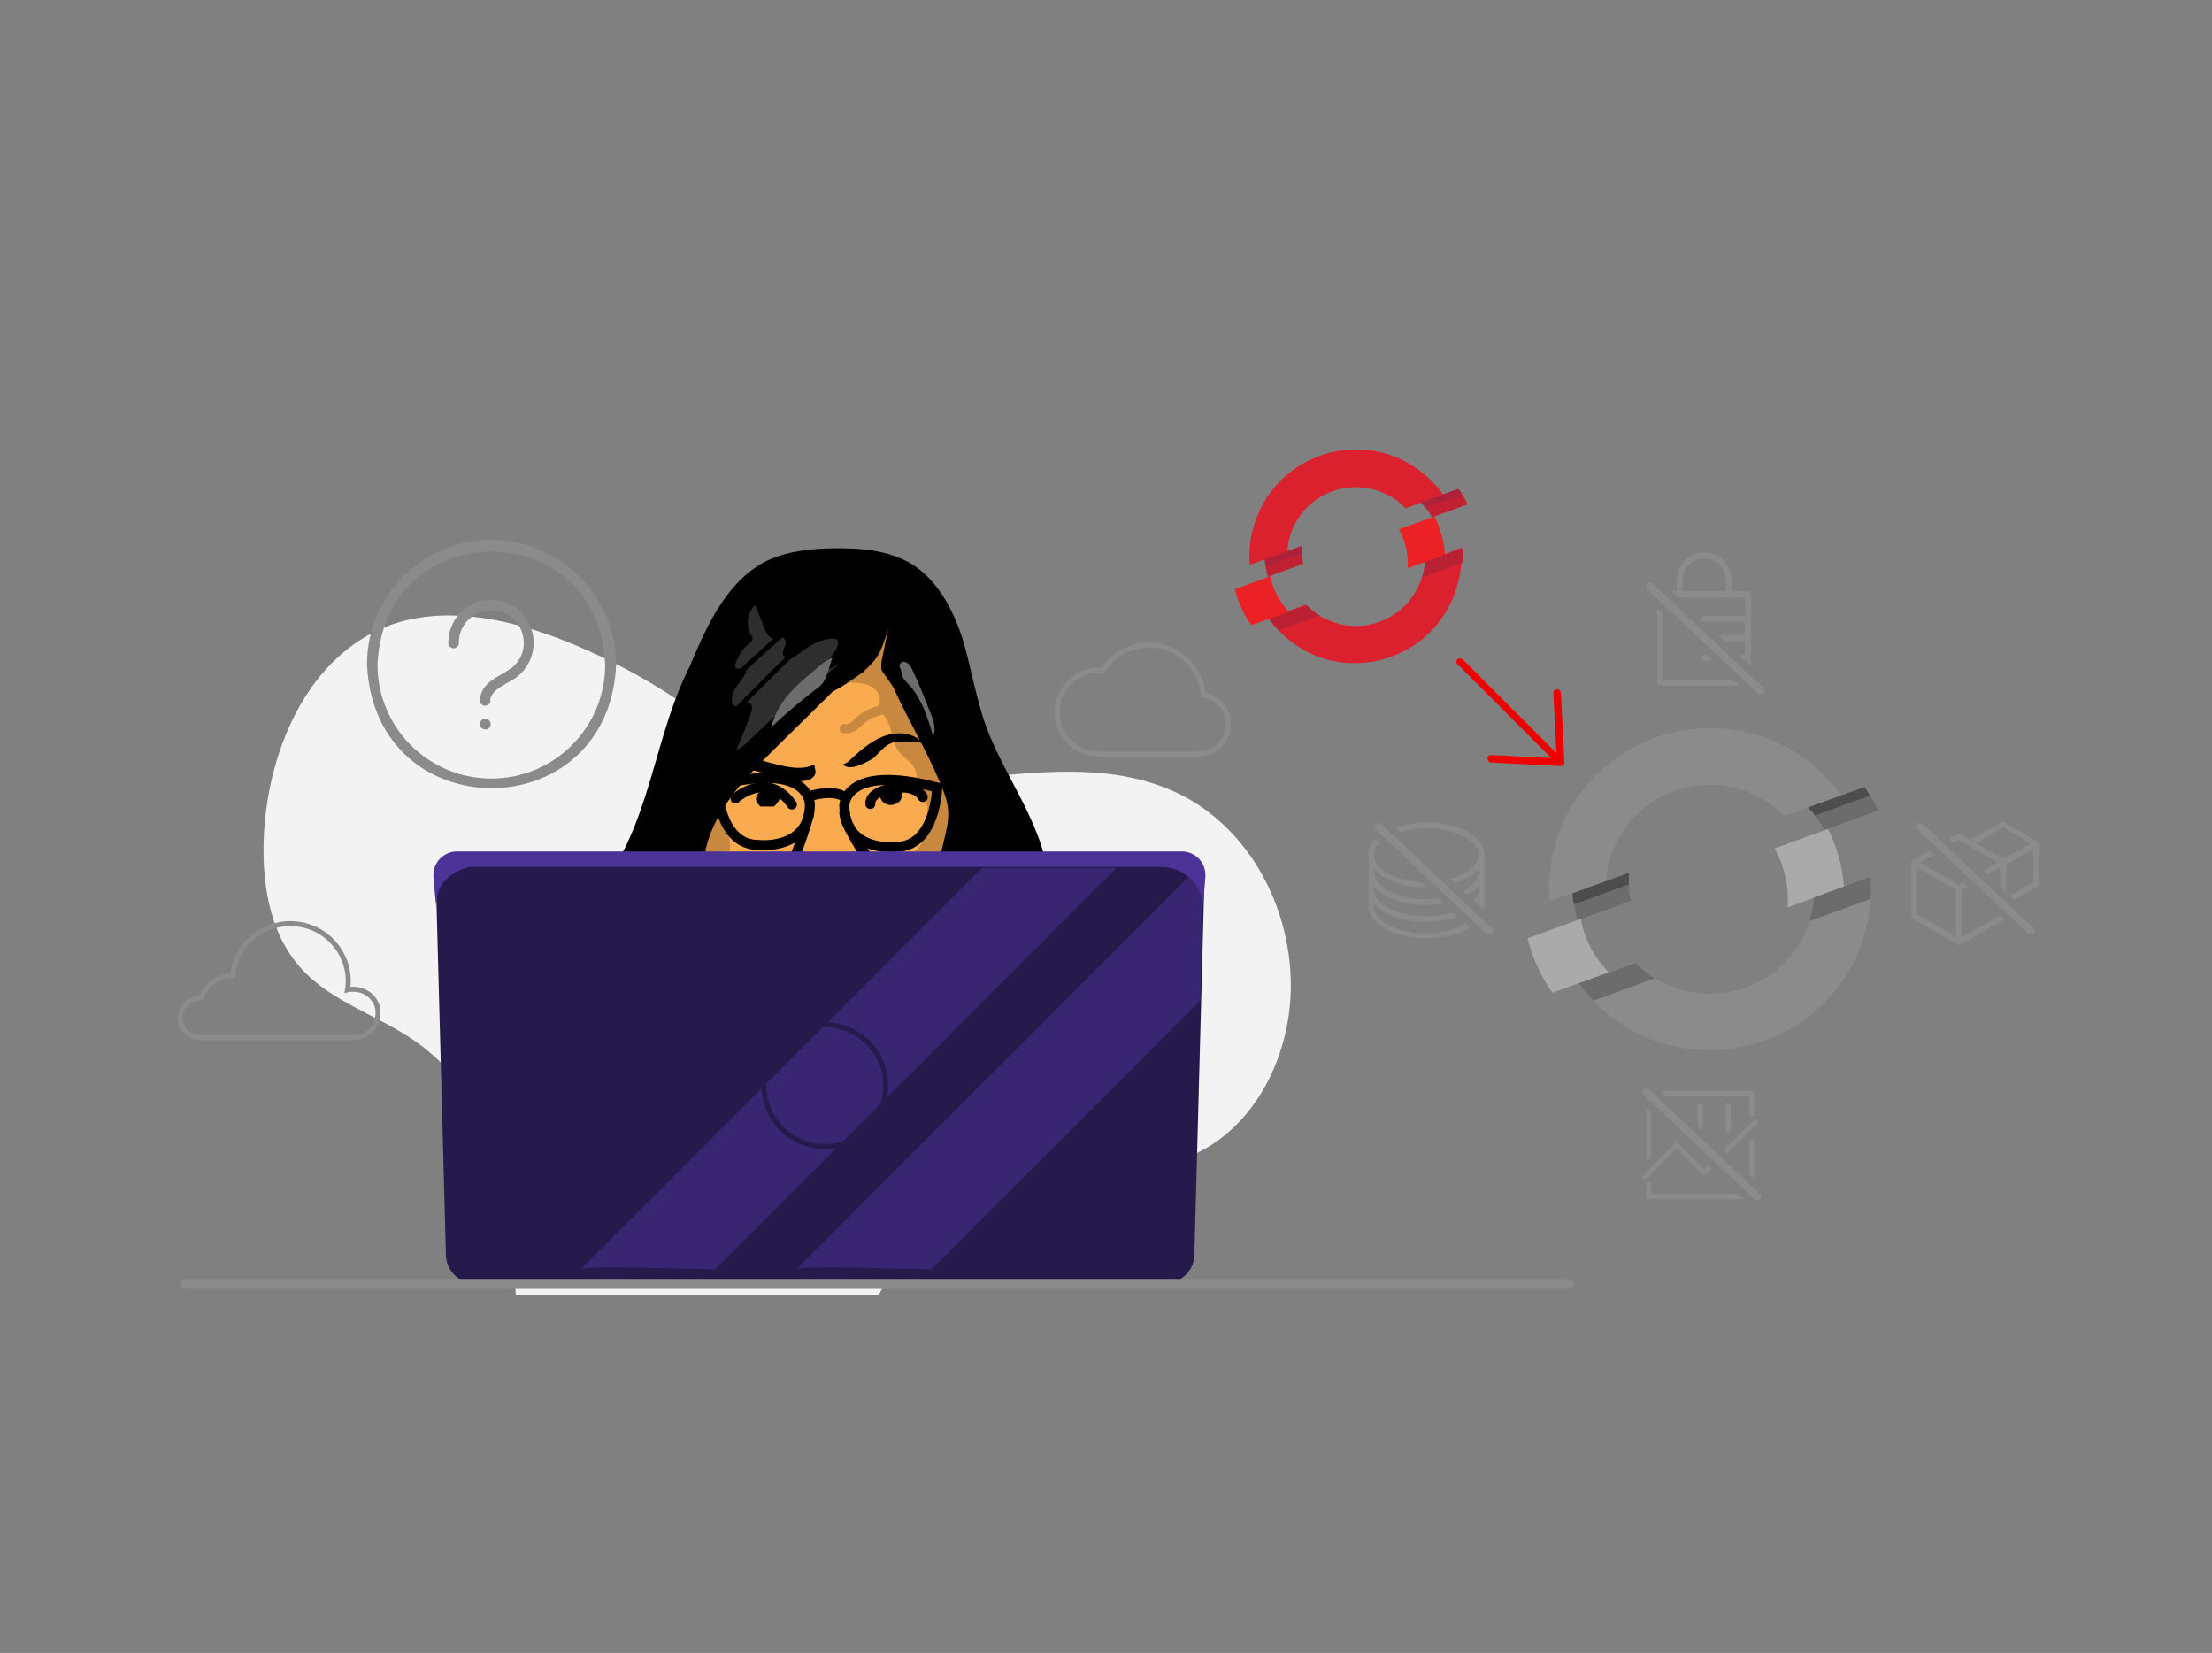 <?xml version="1.0" encoding="utf-8"?>
<!-- Generator: Adobe Illustrator 24.2.3, SVG Export Plug-In . SVG Version: 6.00 Build 0)  -->
<svg version="1.1" id="Layer_1" xmlns="http://www.w3.org/2000/svg" xmlns:xlink="http://www.w3.org/1999/xlink" x="0px" y="0px"
	 viewBox="0 0 443 331" style="enable-background:new 0 0 443 331;" xml:space="preserve">
<rect x="0" y="0" width="443" height="331" fill="#808080" stroke="none"/>
<style type="text/css">
	.st0{fill:#F3F3F3;}
	.st1{fill:none;stroke:#8B8B8B;stroke-width:0.25;stroke-miterlimit:10;}
	.st2{fill:none;stroke:#EE0000;stroke-width:0.25;stroke-miterlimit:10;}
	.st3{fill:#EE0000;}
	.st4{fill:none;stroke:#EE0000;stroke-width:0.5;stroke-miterlimit:10;}
	.st5{fill:#AAAAAA;}
	.st6{fill:none;stroke:#AAAAAA;stroke-miterlimit:10;}
	.st7{fill:#FFFFFF;}
	.st8{fill:#BABABA;}
	.st9{fill:#316DC1;}
	.st10{fill:#FDDBDB;}
	.st11{fill:#E8E4F6;}
	.st12{fill:#E2EAF6;}
	.st13{fill:#DBF0F7;}
	.st14{fill:#E4F3F4;}
	.st15{fill:#EDF6F0;}
	.st16{fill:#FAB6B6;}
	.st17{fill:#BAADE3;}
	.st18{fill:#A7C0E4;}
	.st19{fill:#93D3E6;}
	.st20{fill:#AEDCDD;}
	.st21{fill:#C9E5D3;}
	.st22{fill:#F2F7E6;}
	.st23{fill:#FEE7CD;}
	.st24{fill:#FDDBC7;}
	.st25{fill:#F56D6D;}
	.st26{fill:#8C77D1;}
	.st27{fill:#6C97D3;}
	.st28{fill:#4CB6D6;}
	.st29{fill:#79C4C6;}
	.st30{fill:#A6D3B6;}
	.st31{fill:#D9E6B4;}
	.st32{fill:#FFF7C4;}
	.st33{fill:#FCCE9A;}
	.st34{fill:#FAB890;}
	.st35{fill:#5E40BE;}
	.st36{fill:#0499C5;}
	.st37{fill:#43ADAF;}
	.st38{fill:#82C299;}
	.st39{fill:#C0D682;}
	.st40{fill:#FFEA6C;}
	.st41{fill:#FAAA4F;}
	.st42{fill:#F7823C;}
	.st43{fill:#BE0000;}
	.st44{fill:#4B3398;}
	.st45{fill:#27579A;}
	.st46{fill:#037A9E;}
	.st47{fill:#368A8C;}
	.st48{fill:#689B7A;}
	.st49{fill:#9AAB68;}
	.st50{fill:#CCBB56;}
	.st51{fill:#C8883F;}
	.st52{fill:#C65E2B;}
	.st53{fill:#8F0000;}
	.st54{fill:#382672;}
	.st55{fill:#1D4174;}
	.st56{fill:#025C76;}
	.st57{fill:#286869;}
	.st58{fill:#4E745C;}
	.st59{fill:#73804E;}
	.st60{fill:#998C41;}
	.st61{fill:#96662F;}
	.st62{fill:#944620;}
	.st63{fill:#5F0000;}
	.st64{fill:#261A4C;}
	.st65{fill:#142C4D;}
	.st66{fill:#023D4F;}
	.st67{fill:#1B4546;}
	.st68{fill:#344E3D;}
	.st69{fill:#632F16;}
	.st70{fill:#DEDEDE;}
	.st71{fill:#C9C9C9;}
	.st72{fill:#8B8B8B;}
	.st73{fill:#2E2E2E;}
	.st74{fill:#6C6C6C;}
	.st75{fill:#4D4D4D;}
	.st76{fill:#C22133;}
	.st77{fill:#DB212E;}
	.st78{fill:#EB2126;}
	.st79{fill:#AD213B;}
	.st80{fill:#BA2133;}
	.st81{fill:none;stroke:#EE0000;stroke-miterlimit:10;}
	.st82{fill:none;stroke:#FFFFFF;stroke-width:4;stroke-linecap:round;stroke-miterlimit:10;}
	.st83{fill:none;stroke:#EE0000;stroke-width:0.75;stroke-linejoin:round;stroke-miterlimit:10;}
	.st84{fill:#EE0000;stroke:#FFFFFF;stroke-linejoin:round;stroke-miterlimit:10;}
	.st85{fill:#EA4335;}
	.st86{fill:#4285F4;}
	.st87{fill:#34A853;}
	.st88{fill:#FBBC05;}
	.st89{fill:none;stroke:#AAAAAA;stroke-width:2;stroke-linecap:round;stroke-linejoin:round;}
	.st90{fill:none;stroke:#AAAAAA;stroke-width:2;stroke-linecap:round;stroke-linejoin:round;stroke-dasharray:0,3.667;}
	.st91{fill:none;stroke:#AAAAAA;stroke-width:2;stroke-linecap:round;stroke-linejoin:round;stroke-dasharray:0,4;}
	.st92{fill-rule:evenodd;clip-rule:evenodd;fill:#EE0000;}
	.st93{fill:#252F3E;}
	.st94{fill-rule:evenodd;clip-rule:evenodd;fill:#FF9900;}
	.st95{enable-background:new    ;}
	.st96{fill:#B6CBE4;}
	.st97{fill:#CDDBEC;}
	.st98{fill:#E6EDF6;}
	.st99{fill:none;stroke:#8B8B8B;stroke-miterlimit:10;}
	.st100{fill:none;}
	.st101{fill:none;stroke:#AAAAAA;stroke-width:2;stroke-linecap:round;stroke-linejoin:round;stroke-dasharray:0,4.243;}
	.st102{fill:none;stroke:#AAAAAA;stroke-width:2;stroke-linecap:round;stroke-linejoin:round;stroke-dasharray:0,4.262;}
	.st103{fill:none;stroke:#AAAAAA;stroke-width:2;stroke-linecap:round;stroke-linejoin:round;stroke-dasharray:0,4.151;}
	
		.st104{fill:none;stroke:#AAAAAA;stroke-width:2;stroke-linecap:round;stroke-linejoin:round;stroke-miterlimit:10;stroke-dasharray:0,4;}
	.st105{fill:none;stroke:#000000;stroke-width:0.25;stroke-linecap:round;stroke-miterlimit:10;}
	.st106{fill:#FFFFFF;stroke:#8B8B8B;stroke-linecap:round;stroke-linejoin:round;stroke-miterlimit:10;}
	.st107{fill:none;stroke:#8B8B8B;stroke-linecap:round;stroke-linejoin:round;stroke-miterlimit:10;}
	
		.st108{fill:none;stroke:#EE0000;stroke-width:2;stroke-linecap:round;stroke-linejoin:round;stroke-miterlimit:10;stroke-dasharray:0,4;}
	.st109{fill:none;stroke:#8B8B8B;stroke-width:0.75;stroke-linecap:round;stroke-miterlimit:10;}
	.st110{fill:none;stroke:#FFFFFF;stroke-width:0.75;stroke-linecap:round;stroke-miterlimit:10;}
	.st111{fill:none;stroke:#000000;stroke-width:0.75;stroke-linecap:round;stroke-miterlimit:10;}
	.st112{fill:none;stroke:#000000;stroke-miterlimit:10;}
	.st113{fill:none;stroke:#8B8B8B;stroke-width:2;stroke-linecap:round;stroke-linejoin:round;stroke-miterlimit:10;}
	.st114{fill:none;stroke:#261A4C;stroke-miterlimit:10;}
	.st115{fill:none;stroke:#FFFFFF;stroke-width:2;stroke-miterlimit:10;}
	.st116{fill:#020202;stroke:#EE0000;stroke-width:0.5;stroke-miterlimit:10;}
	.st117{fill:none;stroke:#FFFFFF;stroke-width:0.25;stroke-linecap:round;stroke-miterlimit:10;}
	.st118{stroke:#FFFFFF;stroke-width:2;stroke-miterlimit:10;}
	.st119{fill:none;stroke:#CC0000;stroke-width:2;stroke-miterlimit:10;}
	.st120{fill:none;stroke:#EDF21C;stroke-width:2;stroke-linecap:round;stroke-linejoin:round;stroke-miterlimit:10;}
	.st121{fill:none;stroke:#35BA4D;stroke-width:2;stroke-linecap:round;stroke-linejoin:round;stroke-miterlimit:10;}
	.st122{fill:none;stroke:#1FCCC7;stroke-width:2;stroke-linecap:round;stroke-linejoin:round;stroke-miterlimit:10;}
	.st123{fill:none;stroke:#FFFFFF;stroke-width:2;stroke-linecap:round;stroke-linejoin:round;stroke-miterlimit:10;}
	.st124{fill:#020202;stroke:#EE0000;stroke-width:0.25;stroke-miterlimit:10;}
	.st125{fill:#020202;stroke:#8B8B8B;stroke-width:0.25;stroke-miterlimit:10;}
	.st126{fill:#020202;}
	.st127{fill:none;stroke:#000000;stroke-width:2;stroke-linecap:round;stroke-miterlimit:10;}
</style>
<g>
	<path class="st0" d="M236,158.9c-24.3-11.7-54.8,5-79.6-5.5c-7.2-3-13.2-8.1-19.6-12.5c-7.9-5.4-16.4-9.8-25.3-13.2
		c-10.8-4-22.9-6.4-33.7-2.4c-15.8,6-23.8,24.1-24.9,41c-0.6,9.8,0.8,20.3,7.4,27.6c6.1,6.8,15.5,9.4,23,14.7
		c13.2,9.3,19.5,26.1,19.7,42.2c0,2.7,0.1,5.6,0.3,8.5H176c4.8-9.2,9.9-18.1,19-22.4c13.1-6.2,29.3,0,42.8-5.2
		c11.7-4.5,18.9-16.8,20.4-29.2C260.3,185.2,251.7,166.5,236,158.9z"/>
</g>
<path class="st99" d="M244.6,141.2c-0.9-1.1-2.2-1.8-3.6-2c-0.5-6-5.7-10.5-11.8-10c-3.4,0.3-6.5,2.1-8.3,5c-0.1,0-0.3,0-0.4,0
	c-0.1,0-0.3,0-0.4,0c-4.7,0-8.4,3.8-8.4,8.4c0,4.7,3.8,8.4,8.4,8.4h20c3.3,0,5.9-2.7,5.9-5.9C246.1,143.6,245.6,142.2,244.6,141.2
	L244.6,141.2z"/>
<g id="Path_53_13_">
	<path class="st99" d="M70.8,198.1c-0.4,0-0.8,0-1.2,0.1c1-6.2-3.3-12.1-9.6-13.1c-6.3-1-12.3,3.2-13.3,9.5c0,0.3-0.1,0.6-0.1,0.8
		c-0.1,0-0.1,0-0.2,0c-2.8,0-5.2,1.8-6,4.4c-0.1,0-0.2,0-0.2,0c-2.2,0-4.1,1.8-4.1,4s1.8,4,4.1,4l0,0c0,0,0,0,0,0l0,0h30.6
		c2.7,0,4.9-2.2,4.9-4.9C75.8,200.3,73.6,198.1,70.8,198.1L70.8,198.1z"/>
</g>
<g>
	<path class="st41" d="M140.1,153c1.7,5.7,2.5,11.7,2.4,17.6c4,0.9,8.2,1,12.3,1.1c3,0.1,6,0.1,9,0.2c7.5,0.1,15.1,0.2,22.3-1.5
		c0.3-0.1,0.7-0.2,0.9-0.4c0.2-0.2,0.3-0.6,0.4-0.9c1.4-4.9,2.7-9.9,2.2-15c-0.6-5.2-3.2-10.1-4-15.3c-0.3-2.3-0.5-5-2.6-6.1
		c-0.8-0.4-1.8-0.5-2.7-0.5c-11.2-0.5-22.4-0.4-33.5,0.3c-0.7,0-1.4,0.1-2,0.5c-0.5,0.3-0.9,0.9-1.2,1.5c-2,3.8-2.6,8.2-3.1,12.4
		c-0.3,2.2-0.5,4.3-0.8,6.5"/>
</g>
<g>
	<path class="st51" d="M166.8,136c-4.4,0.1-8.8,0.2-13.1,0.2c-0.7,0-1.5,0.1-2,0.6c-0.3,0.3-0.5,0.8-0.6,1.2
		c-0.4,1.1-0.7,2.3-1.1,3.4c-0.4,1.4-0.9,2.8-0.5,4.2c0.3,1.4,1.6,2.7,3,2.5c-1.9,0.6-3.9,1.2-5.3,2.6s-1.9,4-0.5,5.4
		c-2,1.5-2.3,4.4-1.8,6.9c0.5,2.5,1.5,4.9,1.3,7.4c-1.1,0-5.2,0.6-6.4,0.7c-0.3-4.5-1.2-9-2.7-13.3c-0.3-1,2.3-2.5,2.2-3.5
		c-0.1-0.8,0-1.6,0.1-2.3c0.2-1.9,0.4-3.8,0.7-5.6c0.4-3.3,0.8-6.5,1.7-9.7c0.7-2.4,2.1-5.1,4.5-5.5c1.2-0.2,2.4,0.2,3.5,0.5
		c8.5,2.4,17.4,2.9,26.1,1.5c2.9-0.5,6.6-0.9,8.4,1.4c1.9,2.5,0.3,6.1,1.1,9.1c0.5,2,2.1,3.5,3.2,5.3c2,3.3,6.4,7.7,5.7,11.5
		s-2.2,7.3-3.8,10.9c-1-0.3-6.2-0.9-7.3-0.9c1.9-1.5,2.3-4.2,2.5-6.7c0.1-1.3,0.2-2.6-0.4-3.8c-0.6-1.1-2.3-1.7-3.2-0.8
		c1.6-1.3,2-3.9,0.9-5.6c-0.8-1.3-2.3-2.1-3.2-3.4c-1.3-1.9-1.1-4.7-2.5-6.6c-0.4-0.6-1.1-1.1-1.2-1.8c-0.1-0.6,0.1-1.2,0.1-1.8
		c0-1.8-2-3-3.8-3.2c-1.8-0.2-3.8,0-5.4-0.9"/>
</g>
<g>
	<g>
		<path class="st5" d="M193.2,141.2c0.4-0.2,0.8-0.5,1.2-0.7c0.1-0.1,0.2-0.2,0.2-0.3c0-0.1,0-0.3-0.1-0.4c-0.1-0.1-0.2-0.2-0.3-0.2
			c-0.1,0-0.3,0-0.4,0.1c-0.4,0.2-0.8,0.5-1.2,0.7c-0.1,0.1-0.2,0.2-0.2,0.3c0,0.1,0,0.3,0.1,0.4c0.1,0.1,0.2,0.2,0.3,0.2
			C192.9,141.3,193.1,141.3,193.2,141.2L193.2,141.2z"/>
	</g>
</g>
<g>
	<path d="M163.1,153.1c-2.7,1.3-6,0.4-9-0.4c-1.8-0.5-3.7-1-5.6-1.4c-0.8-0.2-1.7-0.4-2.5-0.2c-1.5,0.3-2.4,1.8-3.1,3.1
		c2.7-0.9,5.7-0.5,8.5,0.2c2.8,0.7,5.5,1.8,8.4,2c1.2,0.1,2.7-0.1,3.3-1.1c0.3-0.5,0.3-0.8,0.1-1.4"/>
</g>
<g>
	<path d="M169.8,152.6c2.1-2,4.3-4,7-5.1c2.7-1.1,6.1-0.9,8,1.3c-1.5-0.3-3-0.4-4.5-0.3c-0.7,0-1.4,0.1-2,0.4c-1.4,0.6-2.3,2-3.5,3
		c-0.6,0.4-1.3,0.7-1.9,1c-1.3,0.6-3,1.2-4.1,0.2"/>
</g>
<g>
	<g>
		<path class="st51" d="M168.8,146.8c1.2,0.2,2.2-0.2,3.2-1c0.8-0.7,1.5-1.4,2.5-1.9c2-1,4.4-1.2,6.5-1.7c1.3-0.3,0.7-2.2-0.5-1.9
			c-2.1,0.4-4.2,0.8-6.2,1.6c-1,0.4-1.8,0.9-2.6,1.6c-0.6,0.5-1.4,1.6-2.3,1.5c-0.5-0.1-1.1,0.1-1.2,0.7
			C168,146,168.3,146.7,168.8,146.8L168.8,146.8z"/>
	</g>
</g>
<path class="st127" d="M187.7,157.7c0,0-0.3,12-8.4,11.9c0,0-10,1.1-10.2-8C169,161.6,168.7,152.7,187.7,157.7z"/>
<path class="st127" d="M143.6,157.3c0,0,0.3,12,8.4,11.9c0,0,10,1.1,10.2-8C162.2,161.2,162.5,152.3,143.6,157.3z"/>
<path class="st127" d="M161.9,159.5c0,0,4.9-1.7,7.4,0.2"/>
<g>
	<g>
		<path d="M161,163.1c-0.8,2.9-1.8,5.8-2.9,8.6c-0.2,0.5,0.2,1.1,0.7,1.2c0.6,0.2,1-0.2,1.2-0.7c1.1-2.8,2.1-5.7,2.9-8.6
			C163.3,162.4,161.3,161.9,161,163.1L161,163.1z"/>
	</g>
</g>
<g>
	<g>
		<path d="M168.1,162.8c0.1,1.7,0.9,3.1,1.7,4.6c0.9,1.7,1.9,3.4,3.1,4.9c0.3,0.4,0.9,0.7,1.4,0.4c0.4-0.2,0.7-0.9,0.4-1.4
			c-1.1-1.5-2-3.1-2.9-4.7c-0.7-1.2-1.5-2.4-1.6-3.9c0-0.5-0.4-1-1-1C168.6,161.8,168.1,162.2,168.1,162.8L168.1,162.8z"/>
	</g>
</g>
<g>
	<path d="M177,131.3c-2.9,0.1-5.2,2.3-7.3,4.3c-4.9,4.8-9.7,9.6-14.6,14.4c-6.2,6.1-12.6,12.8-14,21.3c-5.5-0.5-11.1-0.6-16.6-0.2
		c4-7.6,6-16.1,8.5-24.3s5.7-16.5,11.6-22.8"/>
</g>
<g>
	<path class="st127" d="M174.3,161c0,0-0.5-3.1,6.7-3.3c0,0,2.7,0,3.8,1.9"/>
	<path d="M178.5,161.2c0,0-2.3,0.2-2.4-2.6c0-0.7,0.1-0.3,0.1-0.3s2.9-0.6,4.3-0.5C180.5,157.8,181.6,160.8,178.5,161.2z"/>
	<path class="st127" d="M147.3,159.9c0.1-0.2,6.5-5.7,11.3,1.2"/>
	<path d="M152.6,158.3c0,0-2.5,1.3-0.3,3.2l2.7,0c0,0,1.8-1.5,1.2-2.9L152.6,158.3z"/>
</g>
<g>
	<path d="M175.9,133.3c4.8,6.8,9.6,13.6,12.8,21.2c3.3,7.6,4.9,16.1,3.2,24.2c6-0.3,12-0.6,18.1-0.8c-0.1-11.7-8.5-21.5-12.5-32.4
		c-2.1-5.8-3-11.9-4.8-17.8c-1.9-5.8-5-11.6-10.2-14.8c-4.7-2.8-10.5-3.2-16-3.1c-4.3,0.1-8.8,0.6-12.7,2.4
		c-7.9,3.8-12,12.5-15.4,20.6c3,1.2,5.9,2.3,8.9,3.5c3.4,1.3,6.8,2.7,10.3,3.3c3.2,0.5,0.1,3.6,3.3,2.9c2.6-0.6,0.8-3.6,3.5-3.4
		c2.7,0.2,8.5-4.9,9.5-5.1"/>
</g>
<g>
	<path d="M178.2,136c2.9,6.9,7.1,13.6,10,20.6c0.8,1.9,1.6,3.8,1.7,5.8c0.1,1.8-0.3,3.6-0.7,5.3c-0.7,2.9-1.4,5.9-3,8.4
		c4.5-1.8,7.9-6.1,8.6-10.8c0.7-4.6-1.1-9.3-2.8-13.6"/>
</g>
<path class="st64" d="M233.3,257H95.1c-3.2,0-5.8-2.6-5.8-5.8l-2-74.7c0-3.2,2.6-5.8,5.8-5.8h142.3c3.2,0,5.8,2.6,5.8,5.8l-2,74.7
	C239.2,254.3,236.6,257,233.3,257z"/>
<g>
	<path class="st73" d="M168.4,132.8c-6.6,4.8-12.9,10.1-18.7,15.8c-0.6,0.6-1.3,1.3-2.2,1.5c0.9-2.2,1.8-4.3,2.6-6.5
		c0.2-0.6,0.5-1.2,0.5-1.8c0-0.2,0-0.4-0.1-0.6c-0.2-0.5-0.9-0.4-1.4-0.2s-1,0.5-1.5,0.5c-0.5-0.1-0.9-0.5-1-1c-0.1-0.5,0-1,0.1-1.4
		c0.5-1.6,1.8-2.8,2.6-4.2c0.1-0.2,0.2-0.4,0.1-0.6c-0.2-0.8-1.7,0-2.1-0.7c-0.1-0.2-0.1-0.5,0-0.7c0.5-1.5,1.4-2.9,2.6-3.9
		c0.4-0.3,0.9-0.8,0.8-1.3c0-0.2-0.1-0.3-0.2-0.4c-1.2-1.9-0.9-4.6,0.7-6.1c0.7,1.6,1.4,3.3,2,4.9c0.3,0.7,0.7,1.5,1.5,1.7
		c0.8,0.2,1.8-0.5,2.4,0.1c0.4,0.4,0.3,1.1,0,1.7c-0.2,0.5-0.5,1.2-0.2,1.7c0.2,0.5,0.9,0.7,1.4,0.6c0.5-0.1,1-0.4,1.4-0.8
		c2.1-1.6,4.4-3.2,7.1-3.2c0.2,0,0.5,0,0.7,0.1c0.6,0.4,0.3,1.3,0,1.9c-1.5,2.7-3.8,5.1-6.5,6.6"/>
</g>
<g>
	<path class="st51" d="M173.1,134.3c3.4-3,3.4-4.4,4.9-8.6c-0.3,1-0.5,2-0.7,3.1c-0.2,1-0.4,1.9-0.6,2.9c-0.1,0.4-0.2,0.9-0.2,1.3
		c-0.1,0.9,0.1,1.4,0.4,2.3"/>
</g>
<g>
	<path class="st74" d="M154.4,145.7c2.8-2.7,5.8-5.2,8.9-7.6c0.6-0.4,1.2-0.9,1.6-1.5c0.4-0.6,0.6-1.3,0.9-2c0.3-1,0.6-2,0.9-2.9
		c-1.2,0.5-2.2,1.3-3.1,2.1c-2,1.7-4,3.3-5.7,5.3c-1.7,2-3,4.3-3.5,6.9"/>
</g>
<g>
	<path class="st74" d="M180.3,133.8c-0.3-0.4-0.1-1,0.3-1.2s1,0,1.3,0.3s0.6,0.7,0.8,1.2c1.4,2.9,2.5,5.8,3.7,8.8
		c0.6,1.4,1.1,3.1,0.5,4.5c-1.1-3.6-2.2-7.2-4.6-10c-1-1.1-1.7-1.5-1.8-3L180.3,133.8z"/>
</g>
<g>
	<g>
		<path d="M146.6,143.7c5.4-5.5,10.7-11,16.4-16.1c0.5-0.4-0.2-1.1-0.7-0.7c-5.7,5.2-11,10.7-16.4,16.1
			C145.4,143.5,146.1,144.2,146.6,143.7L146.6,143.7z"/>
	</g>
</g>
<g>
	<g>
		<path d="M145.1,138.4c2.7-2.7,5.5-5.3,8.4-7.9c1.4-1.3,2.9-2.6,4.3-3.8c1.3-1.1,2.6-2.5,4.3-2.8c0.6-0.1,0.4-1.1-0.3-1
			c-1.7,0.3-3,1.5-4.2,2.6c-1.5,1.3-3,2.6-4.5,4c-3,2.7-5.9,5.4-8.7,8.2C143.9,138.2,144.6,138.9,145.1,138.4L145.1,138.4z"/>
	</g>
</g>
<line class="st113" x1="37.2" y1="257.1" x2="314.2" y2="257.1"/>
<g>
	<g id="path44560_58_">
		<path class="st76" d="M293.9,101c-0.5-1.1-1.1-2.1-1.8-3.1l-7.5,2.7c0.9,0.9,1.6,1.9,2.2,3L293.9,101z M260.8,109.3l-7.5,2.7
			c0.1,1.2,0.3,2.4,0.6,3.5l7.1-2.6C260.8,111.7,260.7,110.5,260.8,109.3"/>
	</g>
	<g id="path44564_58_">
		<path class="st77" d="M277.5,98.9c1.6,0.7,2.9,1.7,4,2.9L289,99c-2.1-2.9-4.9-5.3-8.4-7c-10.7-5-23.5-0.3-28.4,10.4
			c-1.6,3.5-2.2,7.1-1.9,10.7l7.5-2.7c0.1-1.6,0.5-3.2,1.2-4.8C262.2,98.6,270.5,95.6,277.5,98.9"/>
	</g>
	<g id="path44572_58_">
		<path class="st77" d="M285.4,112.5c-0.1,1.6-0.5,3.2-1.3,4.8c-3.2,7-11.5,10-18.5,6.7c-1.6-0.7-2.9-1.7-4.1-2.9l-7.5,2.7
			c2.1,2.9,4.9,5.3,8.3,7c10.7,5,23.5,0.3,28.4-10.4c1.6-3.5,2.2-7.1,1.9-10.7L285.4,112.5L285.4,112.5z"/>
	</g>
	<g id="path44576_58_">
		<path class="st78" d="M287.3,103.4l-7.1,2.6c1.3,2.4,1.9,5.1,1.7,7.8l7.5-2.7C289.2,108.4,288.4,105.8,287.3,103.4 M254.4,115.4
			l-7.1,2.6c0.7,2.6,1.8,5.1,3.3,7.2l7.5-2.7C256.2,120.5,254.9,118,254.4,115.4"/>
	</g>
	<g id="path44584_58_">
		<path class="st79" d="M292.8,99c-0.2-0.4-0.5-0.8-0.7-1.1l-7.5,2.7c0.3,0.3,0.6,0.7,0.9,1.1L292.8,99z M260.8,110.8
			c0-0.5,0-1,0-1.5l-7.5,2.7c0,0.5,0.1,1,0.2,1.4L260.8,110.8L260.8,110.8z"/>
	</g>
	<g id="path44588_58_">
		<path class="st80" d="M292.9,109.8l-7.5,2.7c-0.1,1.1-0.3,2.2-0.6,3.2l8.1-3C293,111.8,293,110.8,292.9,109.8 M254.2,123.9
			c0.6,0.8,1.2,1.6,1.9,2.3l4-1.4l4.2-1.5c-0.9-0.6-1.8-1.3-2.6-2.1L254.2,123.9z"/>
	</g>
</g>
<g>
	<g id="path44560_57_">
		<path class="st74" d="M376.2,162.3c-0.8-1.6-1.7-3.2-2.8-4.7l-11.3,4.1c1.3,1.3,2.4,2.9,3.3,4.5L376.2,162.3z M326.3,174.8
			l-11.3,4.1c0.1,1.8,0.5,3.6,0.9,5.4l10.7-3.9C326.2,178.5,326.1,176.7,326.3,174.8"/>
	</g>
	<g id="path44564_57_">
		<path class="st72" d="M351.3,159.1c2.3,1.1,4.4,2.6,6.1,4.3l11.3-4.1c-3.1-4.4-7.4-8.1-12.6-10.5c-16.1-7.5-35.4-0.5-42.9,15.6
			c-2.4,5.2-3.3,10.8-2.9,16.1l11.3-4.1c0.2-2.4,0.8-4.9,1.9-7.2C328.3,158.8,340.8,154.2,351.3,159.1"/>
	</g>
	<g id="path44572_57_">
		<path class="st72" d="M363.4,179.7c-0.2,2.4-0.8,4.9-1.9,7.2c-4.9,10.5-17.4,15-27.9,10.1c-2.4-1.1-4.4-2.6-6.1-4.3l-11.3,4.1
			c3.1,4.4,7.4,8.1,12.6,10.5c16.1,7.5,35.4,0.5,42.9-15.6c2.4-5.2,3.3-10.8,2.9-16.1L363.4,179.7L363.4,179.7z"/>
	</g>
	<g id="path44576_57_">
		<path class="st5" d="M366.1,166l-10.7,3.9c2,3.6,2.9,7.7,2.6,11.8l11.3-4.1C369,173.5,367.9,169.6,366.1,166 M316.6,184l-10.7,3.9
			c1,3.9,2.7,7.6,5,10.9l11.3-4.1C319.3,191.8,317.3,188,316.6,184"/>
	</g>
	<g id="path44584_57_">
		<path class="st75" d="M374.5,159.3c-0.4-0.6-0.7-1.1-1.1-1.7l-11.3,4.1c0.5,0.5,1,1,1.4,1.6L374.5,159.3z M326.2,177.1
			c0-0.8,0-1.5,0-2.3l-11.3,4.1c0.1,0.7,0.1,1.4,0.3,2.2L326.2,177.1L326.2,177.1z"/>
	</g>
	<g id="path44588_57_">
		<path class="st74" d="M374.6,175.6l-11.3,4.1c-0.1,1.6-0.4,3.2-1,4.8l12.3-4.5C374.8,178.6,374.7,177.1,374.6,175.6 M316.2,196.9
			c0.9,1.2,1.8,2.4,2.9,3.5l6-2.2l6.3-2.3c-1.4-0.9-2.7-1.9-3.9-3.1L316.2,196.9z"/>
	</g>
</g>
<g>
	<g>
		<path class="st3" d="M311.3,138.2c-0.1,0.1-0.2,0.3-0.2,0.5l0.6,12.1L293,132.1c-0.3-0.3-0.8-0.3-1.1-0.1
			c-0.3,0.3-0.3,0.8,0.1,1.1l18.7,18.7l-12.1-0.6c-0.4,0-0.7,0.3-0.7,0.7s0.4,0.8,0.8,0.8l0,0l13.9,0.7c0.4,0,0.7-0.3,0.7-0.7
			c0,0-0.7-13.9-0.7-13.9c0-0.4-0.4-0.8-0.8-0.8C311.6,138.1,311.4,138.1,311.3,138.2z"/>
	</g>
</g>
<g>
	<g>
		<path class="st72" d="M352.6,139.1c-0.2,0-0.4-0.1-0.5-0.2l-22.2-20.9c-0.3-0.3-0.3-0.8,0-1.1c0.3-0.3,0.8-0.3,1.1,0l22.2,20.9
			c0.3,0.3,0.3,0.8,0,1.1C353,139.1,352.8,139.1,352.6,139.1z"/>
	</g>
	<g>
		<path class="st100" d="M345.6,116.1c0-2.4-1.9-4.3-4.3-4.3c-2.4,0-4.3,1.9-4.3,4.3v2.3h8.6V116.1z"/>
		<path class="st100" d="M341.3,128.4c-0.2,0-0.3-0.1-0.4-0.2l3.1,2.9h2.1l-2.9-2.7H341.3z"/>
		<path class="st100" d="M340.7,127.8c0-0.3,0.3-0.6,0.6-0.6h0.5l-8.1-7.6h-0.7v1.3l7.8,7.3C340.7,128.1,340.7,128,340.7,127.8z"/>
		<polygon class="st100" points="349.1,136 349.5,136 349.5,134.4 347.3,132.4 345.2,132.4 		"/>
		<path class="st72" d="M333.1,119.6h0.7l-1.3-1.2c-0.3,0-0.6,0.3-0.6,0.6v0.8l1.2,1.1V119.6z"/>
		<path class="st72" d="M341.3,131.1c-0.3,0-0.6,0.3-0.6,0.6c0,0.3,0.3,0.6,0.6,0.6h1.7l-1.3-1.2H341.3z"/>
		<path class="st72" d="M349.5,136h-0.3l1.2,1.1c0.2-0.1,0.3-0.3,0.3-0.5l0,0v-1.1l-1.2-1.1V136z"/>
		<path class="st72" d="M333.1,136v-13l-1.2-1.1v14.8c0,0.3,0.3,0.6,0.6,0.6h15.8l-1.3-1.2H333.1z"/>
		<path class="st72" d="M349.5,119.6v3.7h-8.2c-0.3,0-0.6,0.3-0.6,0.6c0,0.1,0,0.1,0,0.2l0.4,0.4c0,0,0.1,0,0.1,0h8.2v2.7H344
			l1.3,1.2h4.2v2.7h-1.3l2.5,2.3V119c0-0.3-0.3-0.6-0.6-0.6h-3.3v-2.3c0-3-2.5-5.5-5.5-5.5c-3,0-5.5,2.5-5.5,5.5v2.3h-1.1l1.3,1.2
			H349.5z M337,116.1c0-2.4,1.9-4.3,4.3-4.3c2.4,0,4.3,1.9,4.3,4.3v2.3H337V116.1z"/>
	</g>
</g>
<g>
	<g>
		<path class="st72" d="M406.8,187.2c-0.2,0-0.4-0.1-0.5-0.2L384,166.1c-0.3-0.3-0.3-0.8,0-1.1c0.3-0.3,0.8-0.3,1.1,0l22.2,20.9
			c0.3,0.3,0.3,0.8,0,1.1C407.2,187.1,407,187.2,406.8,187.2z"/>
	</g>
	<g>
		<path class="st72" d="M392.3,168.2l1.7,1c0.1,0.1,0.1,0.2,0.2,0.2l5.8,3.3l-2.8,1.6l0.9,0.8l2.5-1.4l0,3.8l1.2,1.2l0-5.6l5.4-3.2
			l0,6.7l-4.7,2.8l0.9,0.8l4.7-2.7c0.2-0.1,0.3-0.3,0.3-0.5l0-8c0,0,0,0,0,0c0,0,0,0,0,0c0-0.2-0.1-0.4-0.3-0.5l-6.7-3.9
			c-0.2-0.1-0.4-0.1-0.6,0l-6.3,3.6l-2-1.2c-0.2-0.1-0.4-0.1-0.6,0l-1.6,0.9l0.9,0.8L392.3,168.2z M401.2,165.7l5.5,3.2l-5.4,3.1
			l-5.5-3.2L401.2,165.7z"/>
		<path class="st72" d="M392.9,187.6l0-1.9l0-7.5l1.2-0.7l-0.9-0.8l-0.9,0.5l-7.8-4.5l2.8-1.6l-0.9-0.8l-3.3,1.9c0,0,0,0,0,0
			c-0.2,0.1-0.3,0.3-0.3,0.5l0,10.8c0,0.2,0.1,0.4,0.3,0.5l9,5.2c0.1,0.1,0.2,0.1,0.3,0.1s0.2,0,0.3-0.1c0,0,0,0,0,0l8.6-5l-0.9-0.8
			L392.9,187.6z M391.7,185.4l0,2.2l-7.8-4.5l0-9.4l7.8,4.5L391.7,185.4z"/>
	</g>
</g>
<g>
	<g>
		<path class="st72" d="M298.2,187.2c-0.2,0-0.4-0.1-0.5-0.2l-22.2-20.9c-0.3-0.3-0.3-0.8,0-1.1c0.3-0.3,0.8-0.3,1.1,0l22.2,20.9
			c0.3,0.3,0.3,0.8,0,1.1C298.6,187.1,298.4,187.2,298.2,187.2z"/>
	</g>
	<g>
		<path class="st72" d="M285.6,165.8c5.7,0,10.5,2.5,10.5,5.4c0,2-2.4,3.9-5.7,4.8l0.9,0.9c2.1-0.7,3.8-1.6,4.8-2.9v0.6
			c0,1.5-1.2,2.8-3.1,3.8l0.9,0.8c0.9-0.5,1.7-1.1,2.3-1.8v0.6c0,0.8-0.4,1.6-1.1,2.3l0.8,0.8c0.1-0.1,0.2-0.2,0.3-0.3v0.5l1,0.9
			c0.1-0.3,0.1-0.6,0.1-0.9V178v-6.8c0-3.7-5.1-6.5-11.6-6.5c-2.3,0-4.4,0.4-6.2,1l0.9,0.9C281.9,166.1,283.7,165.8,285.6,165.8z"/>
		<path class="st72" d="M285.6,186.9c-5.7,0-10.5-2.5-10.5-5.4v-0.6c1.8,2.2,5.8,3.7,10.5,3.7c2.4,0,4.5-0.4,6.3-1l-0.9-0.9
			c-1.6,0.5-3.4,0.8-5.4,0.8c-5.7,0-10.5-2.5-10.5-5.4v-0.6c1.8,2.2,5.8,3.7,10.5,3.7c1.2,0,2.4-0.1,3.5-0.3l-1-1
			c-0.8,0.1-1.6,0.2-2.4,0.2c-5.7,0-10.5-2.5-10.5-5.4V174c1.8,2.2,5.8,3.7,10.5,3.7c0,0,0.1,0,0.1,0l-1.2-1.1
			c-5.2-0.3-9.5-2.6-9.5-5.4c0-0.9,0.4-1.7,1.2-2.4l-0.8-0.8c-0.9,0.9-1.4,2-1.4,3.2v10.2c0,3.7,5.1,6.5,11.6,6.5
			c3.5,0,6.6-0.8,8.7-2.2l-0.9-0.8C291.6,186.1,288.7,186.9,285.6,186.9z"/>
	</g>
</g>
<g>
	<path class="st72" d="M351.9,240.4c-0.2,0-0.4-0.1-0.5-0.2l-22.2-20.9c-0.3-0.3-0.3-0.8,0-1.1c0.3-0.3,0.8-0.3,1.1,0l22.2,20.9
		c0.3,0.3,0.3,0.8,0,1.1C352.3,240.4,352.1,240.4,351.9,240.4z"/>
</g>
<g>
	<polygon class="st100" points="331.5,219.5 330.7,219.5 330.7,220.7 334.5,224.3 334.5,222.3 	"/>
	<path class="st100" d="M340,227.5l-4.6-4.3v1.9l4.6,4.3c0-0.1,0-0.1,0-0.2V227.5z"/>
	<polygon class="st100" points="343.8,233 350.3,239.1 350.3,239.1 350.3,237.2 344.8,232 	"/>
	<path class="st100" d="M341,228.4v0.9c0,0.3-0.2,0.5-0.5,0.5c-0.1,0-0.1,0-0.2,0l2.8,2.6l1-1L341,228.4z"/>
	<path class="st72" d="M341,221.4c0-0.3-0.2-0.5-0.5-0.5s-0.5,0.2-0.5,0.5v4.1l1,0.9V221.4z"/>
	<path class="st72" d="M345.6,221.4v4.8c0,0.3,0.2,0.5,0.5,0.5c0.3,0,0.5-0.2,0.5-0.5v-4.8c0-0.3-0.2-0.5-0.5-0.5
		C345.8,220.9,345.6,221.1,345.6,221.4z"/>
	<path class="st72" d="M329.7,231.7c0,0.3,0.2,0.5,0.5,0.5c0.3,0,0.5-0.2,0.5-0.5v-8.9l-1-0.9V231.7z"/>
	<path class="st72" d="M350.3,219.5v3.5c0,0.3,0.2,0.5,0.5,0.5c0.3,0,0.5-0.2,0.5-0.5v-4c0-0.3-0.2-0.5-0.5-0.5h-18.2l1,1H350.3z"/>
	<path class="st72" d="M330.7,239.1v-1.9c0-0.3-0.2-0.5-0.5-0.5c-0.3,0-0.5,0.2-0.5,0.5v2.4c0,0.3,0.2,0.5,0.5,0.5h18.9l-1-1H330.7z
		"/>
	<path class="st72" d="M351.3,228.5c0-0.3-0.2-0.5-0.5-0.5s-0.5,0.2-0.5,0.5v6.6l1,0.9V228.5z"/>
	<path class="st72" d="M352,224.9c0.2-0.2,0.2-0.5,0-0.7c0,0,0,0,0,0c-0.2-0.2-0.5-0.2-0.7,0c0,0,0,0,0,0l-6.1,6.1l0.7,0.7
		L352,224.9z"/>
	<path class="st72" d="M341.3,234.2l-5.2-5.2c-0.2-0.2-0.5-0.2-0.7,0c0,0,0,0,0,0l-6.3,6.3c-0.2,0.2-0.2,0.5,0,0.7s0.5,0.2,0.7,0
		l6-6l5.2,5.2c0.2,0.2,0.5,0.2,0.7,0c0,0,0,0,0,0l1.1-1.1l-0.7-0.7L341.3,234.2z"/>
</g>
<g>
	<path class="st72" d="M98.4,120.1c-4.7,0-8.6,3.8-8.6,8.5c-0.1,0.6,0.3,1.1,0.9,1.2c0.6,0.1,1.1-0.3,1.2-0.9c0-0.1,0-0.2,0-0.3
		c0-3.6,3-6.4,6.6-6.4c3.6,0,6.4,3,6.4,6.6c0,2.2-1.2,4.3-3.1,5.4c-2.3,1.5-5.6,2.6-5.7,6.2c0.1,0.6,0.6,1,1.2,0.9
		c0.5-0.1,0.9-0.4,0.9-0.9c-0.2-2,2.9-3.3,4.7-4.4c4-2.6,5.2-7.9,2.6-11.9C104,121.6,101.3,120.1,98.4,120.1z"/>
	<path class="st72" d="M97.6,144c-0.5-0.2-1.2,0-1.4,0.6c-0.2,0.5,0,1.2,0.6,1.4s1.2,0,1.4-0.6S98.1,144.2,97.6,144z"/>
	<path class="st72" d="M98.4,108.1c-13.8,0-24.9,11.2-24.9,24.9c1.4,33.1,48.5,33.1,49.9,0C123.3,119.3,112.2,108.2,98.4,108.1z
		 M98.4,155.9c-12.6,0-22.8-10.2-22.8-22.8c1.3-30.2,44.4-30.2,45.6,0C121.2,145.7,111,155.9,98.4,155.9z"/>
</g>
<path class="st54" d="M116.4,254.1l80.3-80.3h26.9l-80.4,80.4C143.2,254.2,117.1,253.4,116.4,254.1z"/>
<path class="st54" d="M159.6,254.1l81.2-81.2l-0.4,27.4l-53.9,53.9C186.4,254.2,160.3,253.4,159.6,254.1z"/>
<circle class="st114" cx="165.2" cy="217.4" r="12.2"/>
<path class="st44" d="M87.4,182.4c0,0-1.3-6.8,6.6-8.8h138.5c4.5,0,8.4,3.5,8.4,8c0,0.1,0,0.1,0,0.2l0.5-6.2
	c0.2-2.7-1.9-5.1-4.7-5.1H91.5c-2.7,0-4.9,2.3-4.7,5.1L87.4,182.4z"/>
</svg>
